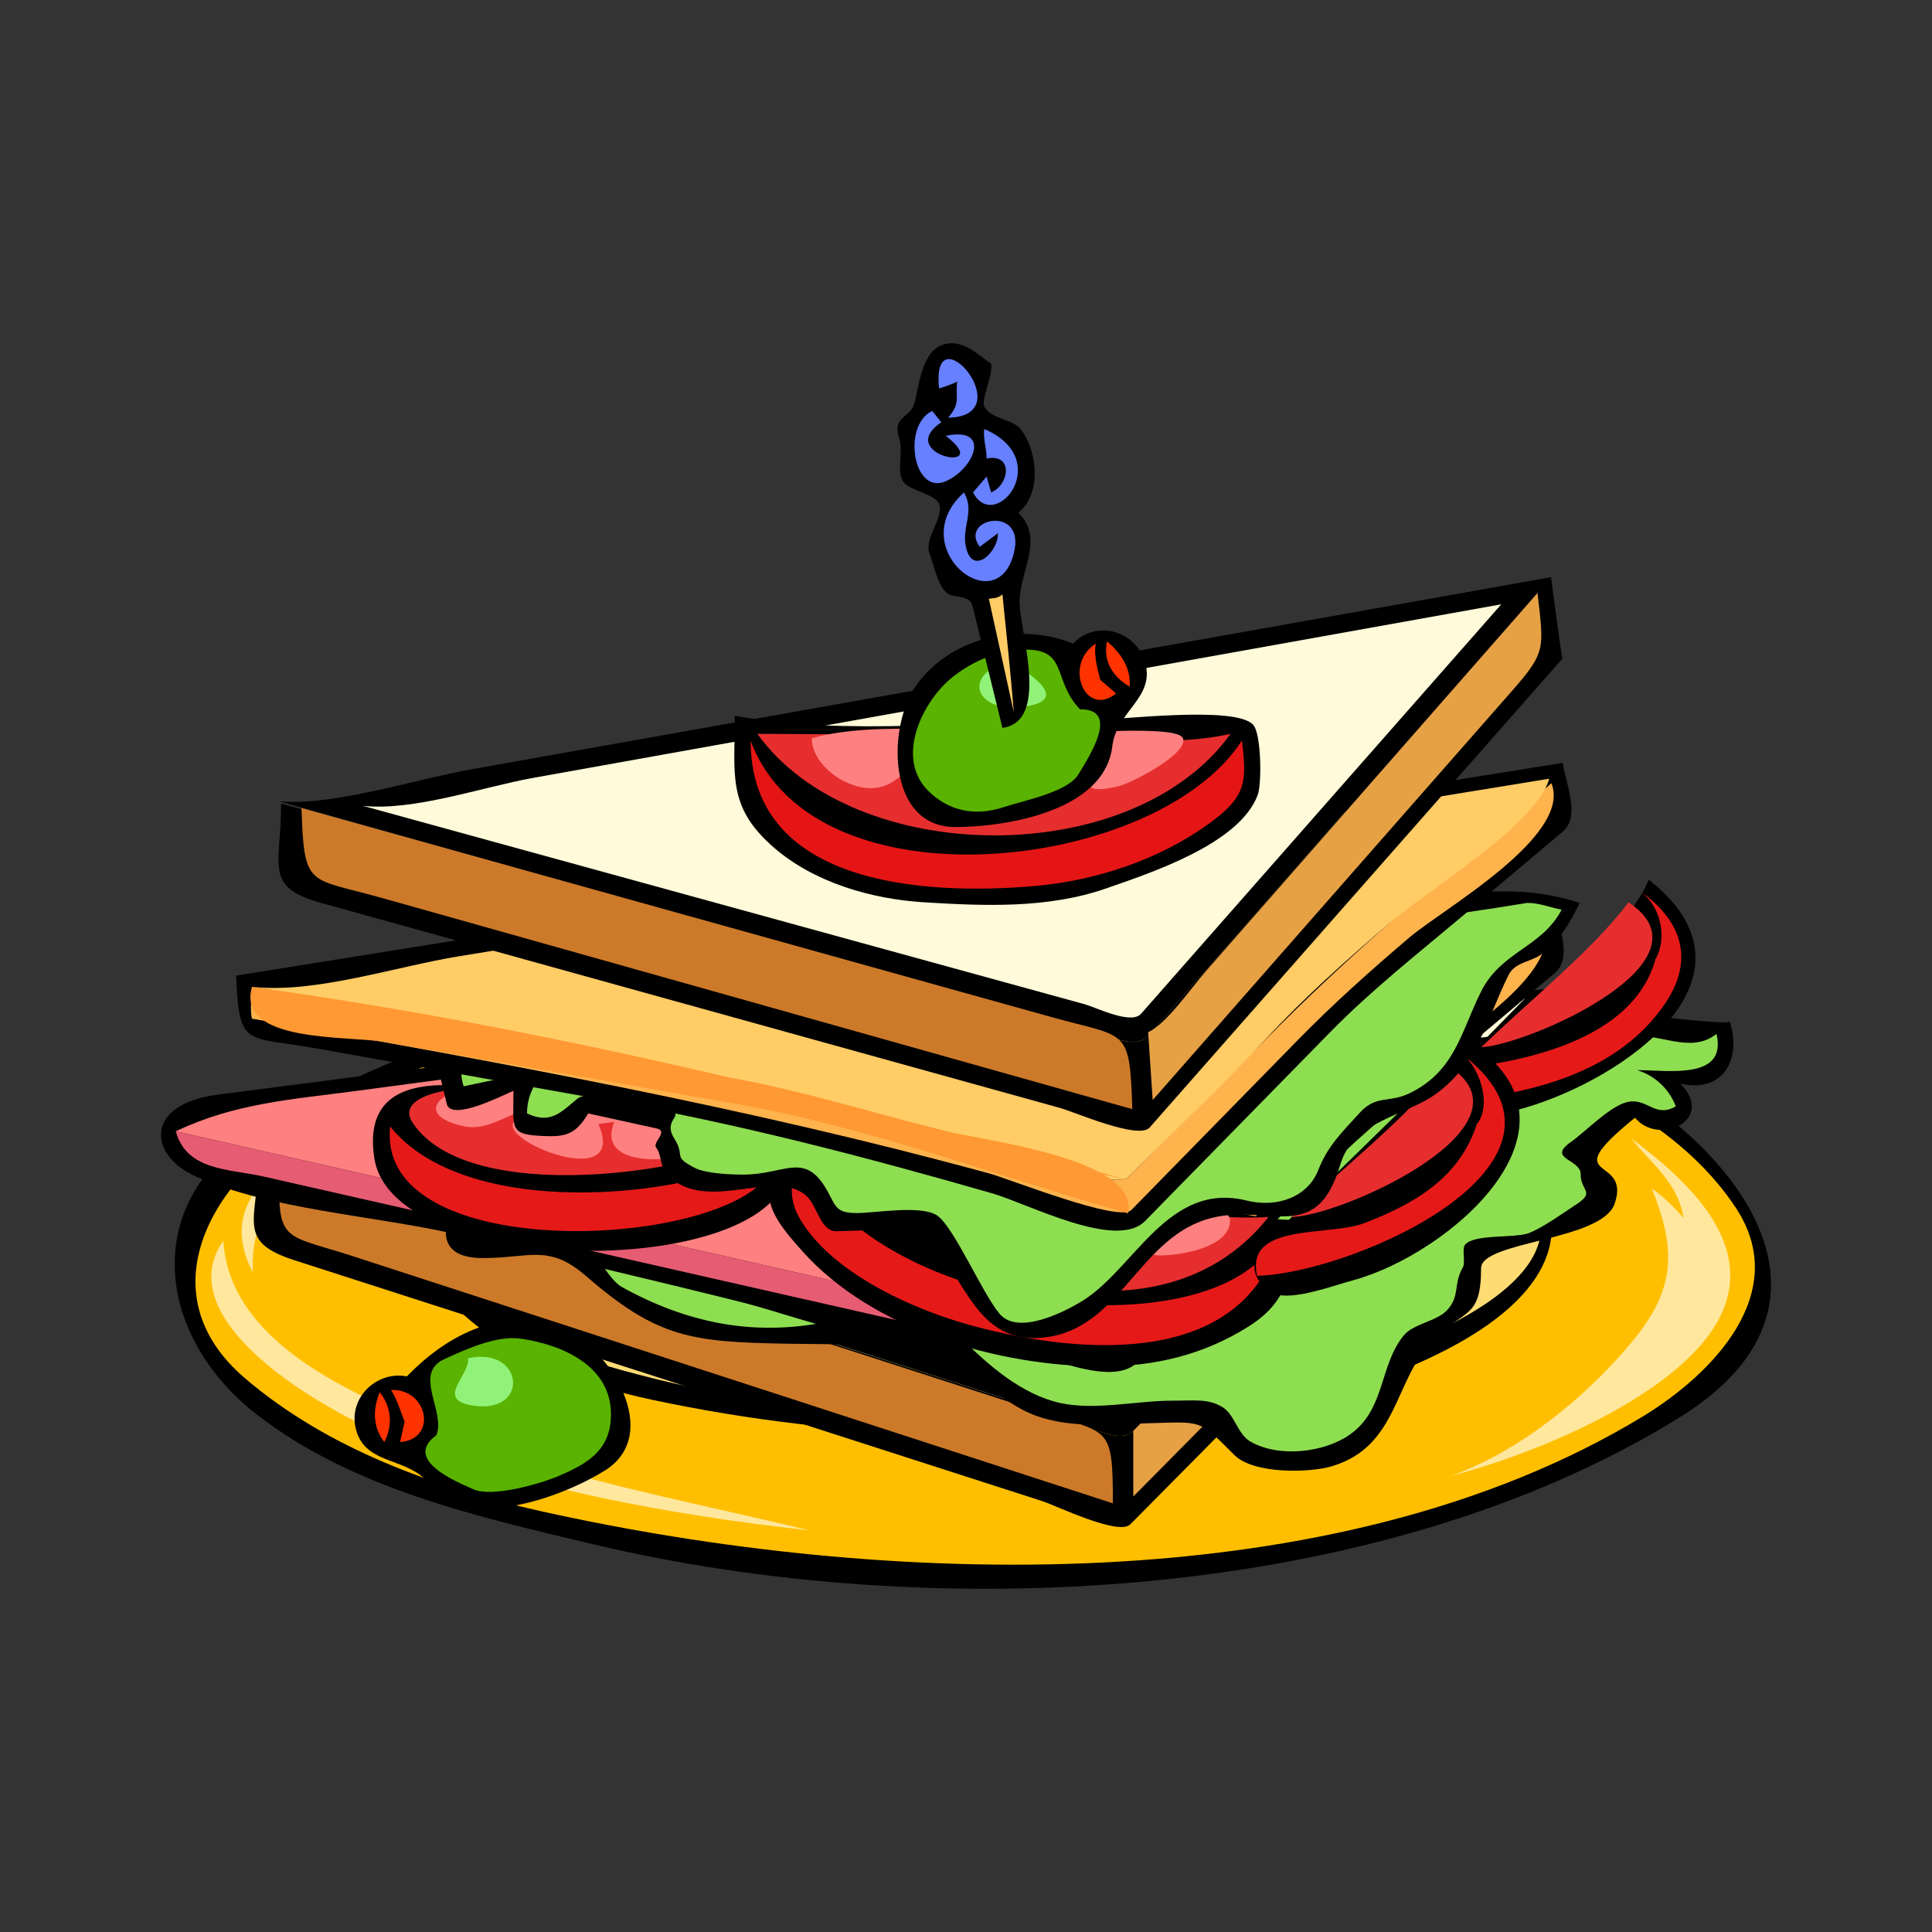 <svg:svg xmlns:dc="http://purl.org/dc/elements/1.1/" xmlns:ns1="http://sodipodi.sourceforge.net/DTD/sodipodi-0.dtd" xmlns:ns2="http://www.inkscape.org/namespaces/inkscape" xmlns:ns4="http://creativecommons.org/ns#" xmlns:rdf="http://www.w3.org/1999/02/22-rdf-syntax-ns#" xmlns:svg="http://www.w3.org/2000/svg" height="490.295" id="Layer_1" space="preserve" version="1.1" viewBox="-30.862 -77.106 490.295 490.295" width="490.295" ns1:docname="sandwich-parts.svg" ns1:version="0.32" ns2:version="0.48.3.1 r9886">
  <svg:rect x="-30.862" y="-77.106" width="490.295" height="490.295" fill="#333333" stroke="none"/>
  <ns1:namedview bordercolor="#666666" borderopacity="1.0" fit-margin-bottom="10" fit-margin-left="10" fit-margin-right="10" fit-margin-top="10" id="base" pagecolor="#ffffff" showgrid="false" ns2:current-layer="Layer_1" ns2:cx="-117.61299" ns2:cy="113.25948" ns2:window-height="656" ns2:window-maximized="0" ns2:window-width="946" ns2:window-x="16" ns2:window-y="24" ns2:zoom="0.63230601" />
  <svg:g id="g3478" transform="translate(13.465 -47.155)">
    <svg:path d="m201.94 214.23c48.798 1.663 96.207 6.063 142.95 20.892 39.663 12.584 90.662 61.324 37.097 94.581-76.46 47.47-190.28 52.691-276.44 32.095-29.087-6.954-60.334-13.974-84.571-32.668-25.827-19.921-30.347-54.6 0.923-72.926 27.14-15.905 55.476-26.627 86.396-32.778 30.47-6.06 64.65-2.62 93.64-9.19" id="path3" ns2:connector-curvature="0" />
    <svg:path d="m203.66 218.26c47.8 1.7 93.731 6.744 139.38 21.568 20.345 6.606 41.558 18.913 53.315 37.004 13.944 21.457-6.199 42.004-23.811 52.698-78.25 47.517-193.24 43.214-279.39 24.069-26.848-5.966-54.329-15.797-75.386-33.849-25.349-21.733-8-50.771 15.495-64.549 51.152-29.99 112.44-34.88 170.39-36.94" id="path5" style="fill:#ffbf00" ns2:connector-curvature="0" />
    <svg:path d="m323.73 344.65c19.645-5.118 47.818-16.661 62.05-31.597 20.363-21.371 2.244-40.539-16.091-54.005 5.05 6.299 11.873 11.151 13.218 20.107-2.377-2.859-5.21-5.494-8.045-7.474 6.283 15.602 6.106 25.545-5.172 39.07-11.73 14.07-28.6 27.77-45.96 33.9" id="path89" style="fill:#ffe79e" ns2:connector-curvature="0" />
    <svg:path d="m161.14 358.43c-35.99-3.99-70.139-10.49-104.28-22.79-14.313-5.15-59.65-29.17-44.511-50.74 1.529 25.233 30.988 38.039 51.127 46.532 31.548 13.31 64.624 19 97.664 27.01" id="path91" style="fill:#ffe79e" ns2:connector-curvature="0" />
    <svg:path d="m204.81 225.72c40.011 0.935 99.173 1.231 130.61 30.558 46.481 43.364-34.467 68.754-68.068 73.421-49.411 6.862-97.056 5.996-145.94-4.364-20.189-4.279-43.267-12.788-55.627-30.098-14.422-20.195 9.37-40.551 26.704-48.175 36.163-15.91 75.313-18.96 112.32-21.34" id="path7" ns2:connector-curvature="0" />
    <svg:path d="m205.95 230.32c43.676 1.088 96.188 3.896 130.79 33.875 43.481 37.673-67.273 61.553-86.551 63.79-45.05 5.229-93.32 1.751-137-10.299-15.296-4.22-50.663-16.5-46.387-37.896 4.637-23.2 33.414-32.207 53.261-38.367 27.41-8.5 59.35-10.19 85.89-11.1" id="path9" style="fill:#ffdc73" ns2:connector-curvature="0" />
    <svg:path d="m34.184 260.19c-12.712 8.346-22.11 17.72-14.363 32.753-0.157-4.674 0.281-11.189 3.734-14.654 8.12-8.15 10.05-3.95 10.629-18.1" id="path93" style="fill:#ffe79e" ns2:connector-curvature="0" />
  </svg:g>
  <svg:g id="g3471" transform="translate(.22 -40.236)">
    <svg:path d="m368.54 236.06c-26.522 26.79-53.046 53.579-79.568 80.369-11.069 11.181-22.139 22.361-33.208 33.542-2.955 2.984-18.826-4.76-22.372-5.902-44.91-14.47-89.83-28.93-134.74-43.4-18.354-5.91-36.71-11.82-55.067-17.74-14.511-4.67-9.639-9.74-8.824-25.62l206.01 66.165c4.301 1.381 12.179 6.364 15.739 2.769 11.79-11.909 23.58-23.817 35.369-35.727 25.557-25.813 51.112-51.626 76.668-77.438-0.01 7.66-0.01 15.32-0.01 22.98" id="path13" ns2:connector-curvature="0" />
    <svg:path d="m39.928 258.47c-0.687 20.487 0.336 17.531 18.825 23.544 23.933 7.783 47.865 15.565 71.797 23.349l120.79 39.281c0-20.389-0.931-17.535-19.35-23.491-25.268-8.172-50.535-16.343-75.802-24.514-26.393-8.535-52.786-17.069-79.178-25.604-11.533-3.73-27.129-6.57-37.084-12.57" id="path17" style="fill:#cc7a29" ns2:connector-curvature="0" />
    <svg:path d="m256.52 325.68v17.235c21.103-21.327 42.205-42.654 63.307-63.981 12.037-12.165 24.074-24.33 36.111-36.495 9.242-9.341 8.586-10.716 8.586-24.763l-54.002 54.288c-16.67 16.74-35.77 41.32-54.01 53.71" id="path19" style="fill:#e6a145" ns2:connector-curvature="0" />
    <svg:path d="m33.605 256.74c69.029 22.233 138.06 44.467 207.09 66.7 4.306 1.387 12.244 6.409 15.813 2.806 11.79-11.909 23.58-23.817 35.369-35.727 25.557-25.813 51.112-51.626 76.668-77.438-111.53 14.57-223.08 32.23-334.94 43.66" id="path11" ns2:connector-curvature="0" />
    <svg:path d="m54.863 258.47c61.865 19.488 123.73 38.976 185.6 58.464 4.647 1.463 11.385 5.991 15.116 2.176 10.757-10.998 21.513-21.996 32.27-32.994l68.058-69.589c-100.24 13.99-200.48 30.7-301.05 41.94" id="path15" style="fill:#fffad9" ns2:connector-curvature="0" />
  </svg:g>
  <svg:g id="g3457" transform="translate(40.806 -31.249)">
    <svg:path d="m343.26 237.79c-20.717 16.777-0.803 9.147-5.172 21.83-3.255 9.448-33.893 9.469-33.893 16.373 0 12.857-4.238 10.311-12.064 18.097-10.096 10.044-8.775 27.104-25.855 32.169-5.672 1.683-19.827 2.003-24.699-2.869-9.29-9.29-7.917-8.406-22.405-8.043-10.726 0.269-21.694 1.559-31.263-3.392-8.69-4.496-15.384-13.287-24.675-14.835-12.739-2.123-22.583-1.761-34.96-1.971-24.521-0.418-33.088-1.455-51.2-17.162-9.51-8.248-14.104-4.577-26.231-4.577-15.571 0-8.133-13.966-3.254-20.063 3.926-4.905 22.714-4.146 28.481-4.93 25.044-3.397 50.089-6.795 75.133-10.192 53.555-7.265 107.11-14.53 160.66-21.796 11.011-1.493 22.021-2.986 33.03-4.48 1.919-0.261 22.766 2.535 22.366 1.335 2.992 8.979-0.968 18.369-12.512 15.889 9.1 9.03-5.32 16.02-11.5 8.62" id="path21" ns2:connector-curvature="0" />
    <svg:path d="m343.83 225.72c4.51 1.435 8.108 4.765 9.768 9.195-5.215 3.019-7.137-2.09-12.062-1.15-4.452 0.849-10.814 7.568-14.542 10.177-6.243 4.369 2.533 4.322 2.474 8.208-0.063 4.119 3.714 4.427-0.86 7.468-3.441 2.288-9.006 6.24-12.352 7.473-3.593 1.324-13.645 0.164-16.085 2.872-0.909 1.009 0.091 4.596-0.572 5.745-2.557 4.434-0.629 7.202-4.022 10.912-2.575 2.815-8.572 3.495-10.918 6.323-6.415 7.735-4.613 18.797-13.784 25.274-6.367 4.497-17.951 5.99-25.28 1.722-3.181-1.853-3.942-6.745-6.895-8.617-3.628-2.301-7.075-1.723-12.926-1.723-8.948 0-19.599 2.55-28.439 0.578-9.696-2.163-18.156-9.538-24.956-16.338-5.725-5.725-26.32-5.813-34.276-4.218-18.869 3.783-35.76 0.075-51.872-8.814-4.794-2.646-8.772-14.85-15.369-14.167-8.432 0.872-19.531 4.872-25.19-3.578 15.753-10.5 30.17-10.462 49.065-12.988 37.105-4.963 74.21-9.925 111.32-14.887 35.174-4.704 70.349-9.408 105.52-14.112 9.93-1.328 19.859-2.656 29.79-3.983 7.966-1.065 15.832 4.725 22.574-0.562 2.73 11.74-12.17 9.19-20.11 9.19" id="path23" style="fill:#8ede51" ns2:connector-curvature="0" />
  </svg:g>
  <svg:g id="g3544" transform="translate(565.41 54.062)">
    <svg:path d="m-538.32 152.29c0.706 18.416 2.418 15.265 20.041 18.415 24.617 4.4 49.233 8.802 73.85 13.202 33.674 6.021 65.067 14.174 98.013 23.646 8.976 2.58 31.424 14.487 38.745 7.019 15.671-15.986 31.341-31.972 47.011-47.958 10.579-10.791 22.445-20.097 34.004-29.83 8.315-7.002 16.63-14.003 24.944-21.005 4.625-3.895 0.867-11.943 0.045-17.493l-336.66 54" id="path53" ns2:connector-curvature="0" />
    <svg:path d="m-534.3 163.21c63.466 11.167 125.16 22.372 187.12 39.284 5.233 1.428 32.854 12.521 36.061 9.248 14.063-14.357 28.125-28.715 42.188-43.073 9.148-9.34 18.459-17.658 28.441-26.138 8.378-7.116 41.303-25.667 35.949-39.071-24.986 21.567-50.486 42.452-73.535 66.067-11.161 11.435-22.577 22.638-33.895 33.897-3.744 3.726-36.59-8.99-42.348-10.56-58.717-16.001-119.58-29.439-179.98-37.7-0.004 2.41-0.608 5.72-0.004 8.04" id="path55" style="fill:#ffb34d" ns2:connector-curvature="0" />
    <svg:path d="m-205.12 102.32c-54.674 8.904-109.35 17.807-164.02 26.711-37.588 6.121-75.176 12.242-112.76 18.363-15.672 2.553-36.313 9.411-51.829 7.775 61.377 10.197 122.59 22.216 182.54 38.555 5.532 1.507 35.635 13.266 39.213 9.705 11.659-11.6 23.808-22.974 34.972-35.064 9.679-10.481 20.281-19.863 31.07-29.176 9.8-8.45 37.82-25.38 40.82-36.86" id="path57" style="fill:#ffcc66" ns2:connector-curvature="0" />
    <svg:path d="m-533.73 155.17c40.397 6.711 80.361 15.65 120.64 22.979 17.952 3.266 35.134 8.545 52.799 13.149 11.093 2.893 51.415 7.183 48.31 21.32-32.744-9.246-65.793-21.862-99.207-27.742-29.9-5.261-59.801-10.521-89.701-15.782-8.947-1.574-37.532 0.305-33.417-13.925 74.964 10.253 148.93 28.902 221.75 48.832-73.72-16.29-147.45-32.57-221.17-48.84" id="path59" style="fill:#ff9933" ns2:connector-curvature="0" />
  </svg:g>
  <svg:g id="g3537" transform="translate(399.35 -205.31)">
    <svg:g id="g3310" transform="translate(-474.85 -11.466)">
      <svg:g id="g3296" transform="translate(39.538 219.43)">
        <svg:path d="m354.18 170c1.19-17.45-24.585-6.809-35.685-5.373-32.343 4.186-64.686 8.372-97.028 12.558-53.739 6.955-107.48 13.91-161.22 20.865-18.519 2.396-17.626 15.34-5.386 20.782 18.978 8.438 45.391 9.919 65.706 14.578 24.396 5.594 48.747 11.305 73.029 17.374 13.871 3.468 50.261 17.37 63.626 9.57 38.01-22.19 66.29-59.02 96.95-90.36" id="path61" ns2:connector-curvature="0" />
        <svg:path d="m49.696 207.34c59.951 13.634 119.9 27.268 179.85 40.9 23.394 5.32 36.642-2.426 52.863-18.405 22.582-22.244 45.163-44.488 67.744-66.732-51.008 6.808-102.02 13.616-153.02 20.424-33.774 4.508-67.548 9.016-101.32 13.523-16.687 2.23-30.992 3.09-46.114 10.29" id="path63" style="fill:#ff8080" ns2:connector-curvature="0" />
      </svg:g>
      <svg:path d="m389.12 381.95c4.331 8.98-12.979 20.091-18.36 25.556-14.662 14.888-29.325 29.774-43.987 44.662-16.427 16.68-31.729 27.711-56.442 22.104-34.632-7.856-69.263-15.713-103.89-23.568-18.334-4.159-36.668-8.318-55.003-12.478-8.465-1.921-19.437-1.348-22.195-11.461 59.951 13.634 119.9 27.268 179.85 40.9 23.394 5.32 36.642-2.426 52.863-18.405l43.02-42.377c6.76-6.64 21.1-16.94 24.15-24.92" id="path65" style="fill:#e65c73" ns2:connector-curvature="0" />
    </svg:g>
  </svg:g>
  <svg:g id="g3425" transform="translate(-289.39 -235.4)">
    <svg:path d="m587.91 467.71c-1.952 12.492-1.48 20.315-12.637 27.288-11.453 7.159-23.655 10.054-37.059 10.054-26.306 0-58.289-9.256-76.122-29.303-2.868-3.224-6.998-7.772-8.04-12.067-0.498-2.051 1.833-17.312 2.488-17.203 12.681 2.095 25.361 4.19 38.042 6.286 21.163 3.497 42.326 6.995 63.489 10.492 8.24 1.36 23.91 5.41 29.84 4.45" id="path33" ns2:connector-curvature="0" />
    <svg:path d="m458.65 453.35c0.312 29.706-100.29 30.354-105.13-1.156-3.875-25.248 25.602-18.162 39.961-15.799 9.99 1.65 69.359 5.42 65.169 16.96" id="path25" ns2:connector-curvature="0" />
    <svg:path d="m357.54 444.15c-4.152 38.413 100.46 30.308 97.665 6.322-23.69 12.65-78.842 17.29-97.667-6.32" id="path27" style="fill:#e61919" ns2:connector-curvature="0" />
    <svg:path d="m453.48 445.87c-17.867 10.36-76.005 18.665-90.194-2.583-5.358-8.024 14.714-9.445 18.064-8.911 24.044 3.83 48.09 7.66 72.13 11.49" id="path29" style="fill:#e62e2e" ns2:connector-curvature="0" />
    <svg:path d="m379.37 434.38c-10.148 0.622-15.355 7.243-2.873 9.768 7.82 1.581 14.608-7 21.258-4.022v1.149c-29.261-0.472 21.962 23.486 12.634 2.295 1.341-0.19 2.682-0.382 4.022-0.572-5.993 14.724 26.786 9.42 27.575 3.444 0.82-6.21-55.882-11.05-62.617-12.07" id="path31" style="fill:#ff8080" ns2:connector-curvature="0" />
    <svg:path d="m583.89 470c-8.004 35.224-49.599 32.597-78.707 24.702-14.354-3.893-33.753-12.521-42.509-25.28-5.175-7.54-2.603-10.642-2.3-20.107 9.36 22.896 36.402 34.258 59.172 38.498 19.22 3.58 55.45 3.25 64.35-17.81" id="path35" style="fill:#e61919" ns2:connector-curvature="0" />
    <svg:path d="m580.45 467.13c-29.488 37.348-92.41 12.679-115.48-18.957 37.86 0.75 78.82 21.04 115.48 18.96" id="path37" style="fill:#e62e2e" ns2:connector-curvature="0" />
    <svg:path d="m486.81 452.19c-14.056-6.416-6.451 7.039 1.436 11.781 2.833 1.704 7.91 6.949 11.776 5.454 3.09-1.194-0.408-10.553 4.595-9.189 5.069 1.382-0.198 7.593 1.722 10.345 3.706 5.312 11.466 6.285 17.813 7.462 4.938 0.916 17.007 4.047 18.957-1.145 0.648-1.727-4.642-9.238-5.173-11.49 7.382 1.513 8.488 11.49 14.938 11.49 4.918 0 17.811-1.892 17.811-8.906-0.02-9.31-74.27-15.09-83.89-15.8" id="path39" style="fill:#ff8080" ns2:connector-curvature="0" />
    <svg:path d="m676.96 381.54c31.292 24.671-6.523 50.766-31.812 57.998-9.493 2.715-29.74 2.622-15.773-10.878 13.19-12.76 41.05-31.3 47.58-47.12" id="path41" ns2:connector-curvature="0" />
    <svg:path d="m678.68 401.64c-5.775 20.868-33.916 26.291-52.277 28.147-0.431 1.985-0.149 6.142 0.572 8.039 20.147-2.012 42.342-7.214 54.261-25.084 7.698-11.541 3.446-21.379-6.578-28.337 5.4 3.79 7.06 11.91 4.03 17.23" id="path43" style="fill:#e61919" ns2:connector-curvature="0" />
    <svg:path d="m671.79 387.28c22.967 15.075-25.687 36.274-37.342 36.765 11.91-11.55 28.47-24.83 37.34-36.76" id="path45" style="fill:#e62e2e" ns2:connector-curvature="0" />
    <svg:path d="m631.57 422.89c32.578 21.42-5.462 53.849-29.809 60.347-4.485 1.196-15.073 5.163-19.596 3.42-4.692-1.809-7.855-7.721-2.604-12.86 17.34-16.97 34.68-33.94 52.01-50.91" id="path47" ns2:connector-curvature="0" />
    <svg:path d="m633.3 443.57c-4.392 13.652-15.801 20.22-28.516 25.107-9.064 3.484-30.396-0.177-27.212 13.391 24.627-0.651 89.135-29.159 51.127-56.877 5.48 3.27 8.52 13.8 4.6 18.38" id="path49" style="fill:#e61919" ns2:connector-curvature="0" />
    <svg:path d="m625.83 428.64c24.514 15.211-27.059 38.468-39.638 38.492 12.61-12.07 30.28-25.85 39.64-38.49" id="path51" style="fill:#e62e2e" ns2:connector-curvature="0" />
  </svg:g>
  <svg:g id="g3292" transform="translate(20.449 -.151)">
    <svg:path d="m97.95 205.61c5.789 1.269 11.578 2.536 17.366 3.805 3.138 0.687-1.101 3.553-0.131 4.813 1.702 2.213 0.544 5.257 4.022 8.045 10.255 8.221 26.886-3.028 34.47 4.598 2.356 2.37 3.326 8.62 7.181 8.62 5.362 0 15.608-1.068 20.394 1.145 12.182 5.635 12.825 27.787 32.176 25.853 19.872-1.987 24.196-25.993 43.087-30.447 14.466-3.411 26.325 6.888 32.293-13.413 3.345-11.377 16.85-12.38 24.578-18.185 10.646-7.994 12.517-18.707 18.15-29.981 1.736-3.474 6.081-3.233 8.853-5.639 4.595-3.987 6.242-6.741 9.189-12.634-18.422-6.152-36.163-1.115-55.41 1.212-40.026 4.838-80.052 9.676-120.08 14.515-30.164 3.646-60.327 7.292-90.491 10.939-8.116 0.981-9.547 3.642-16.871 8.033-8.878 5.324-6.9 6.066-4.697 16.204 1.04 4.786 14.44-2.216 16.962-3.226 0 9.896-1.184 11.138 8.045 11.489 5.202 0.2 7.841-0.51 10.912-5.74" id="path67" ns2:connector-curvature="0" />
    <svg:path d="m336.37 152.19c2.785-0.041 5.87 1.169 8.617 1.717-5.063 9.672-15.28 10.46-20.449 20.792-5.106 10.21-6.525 20.08-18.043 25.746-5.315 2.615-8.511 0.347-12.74 5-4.467 4.913-8.141 8.409-10.523 14.533-2.711 6.969-10.641 9.615-18.099 7.756-20.112-5.016-28.555 17.438-41.939 25.566-4.185 2.541-16.081 8.756-20.831 3.165-4.402-5.182-11.668-22.259-15.934-25.001-4.144-2.664-15.566-0.572-20.394-0.572-6.03 0-5.165-2.418-8.334-7.181-5.298-7.961-10.258-2.667-20.104-2.581-3.292 0.029-9.771-0.232-12.64-1.728-5.828-3.038-2.161-2.706-5.173-7.468-4.03-6.372 7.691-5.947-8.814-8.57-3.575-0.567-12.825-3.936-15.815-1.444-4.26 3.55-6.813 6.436-12.713 3.692-0.025-4.553 2.117-8.739 5.745-11.49-7.276 1.533-14.553 3.067-21.83 4.601-0.65-1.707-0.855-5.085-0.572-6.896 6.306-0.352 9.351-7.495 15.367-8.233 7.11-0.873 14.221-1.746 21.332-2.619 30.093-3.694 60.185-7.389 90.278-11.083 47.01-5.79 98.77-10.35 143.58-17.72" id="path69" style="fill:#8ede51" ns2:connector-curvature="0" />
  </svg:g>
  <svg:g id="g3544-0" transform="translate(567.39 18.198)">
    <svg:path d="m-538.32 152.29c0.706 18.416 2.418 15.265 20.041 18.415 24.617 4.4 49.233 8.802 73.85 13.202 33.674 6.021 65.067 14.174 98.013 23.646 8.976 2.58 31.424 14.487 38.745 7.019 15.671-15.986 31.341-31.972 47.011-47.958 10.579-10.791 22.445-20.097 34.004-29.83 8.315-7.002 16.63-14.003 24.944-21.005 4.625-3.895 0.867-11.943 0.045-17.493l-336.66 54" id="path53-8" ns2:connector-curvature="0" />
    <svg:path d="m-534.3 163.21c63.466 11.167 125.16 22.372 187.12 39.284 5.233 1.428 32.854 12.521 36.061 9.248 14.063-14.357 28.125-28.715 42.188-43.073 9.148-9.34 18.459-17.658 28.441-26.138 8.378-7.116 41.303-25.667 35.949-39.071-24.986 21.567-50.486 42.452-73.535 66.067-11.161 11.435-22.577 22.638-33.895 33.897-3.744 3.726-36.59-8.99-42.348-10.56-58.717-16.001-119.58-29.439-179.98-37.7-0.004 2.41-0.608 5.72-0.004 8.04" id="path55-6" style="fill:#ffb34d" ns2:connector-curvature="0" />
    <svg:path d="m-205.12 102.32c-54.674 8.904-109.35 17.807-164.02 26.711-37.588 6.121-75.176 12.242-112.76 18.363-15.672 2.553-36.313 9.411-51.829 7.775 61.377 10.197 122.59 22.216 182.54 38.555 5.532 1.507 35.635 13.266 39.213 9.705 11.659-11.6 23.808-22.974 34.972-35.064 9.679-10.481 20.281-19.863 31.07-29.176 9.8-8.45 37.82-25.38 40.82-36.86" id="path57-4" style="fill:#ffcc66" ns2:connector-curvature="0" />
    <svg:path d="m-533.73 155.17c40.397 6.711 80.361 15.65 120.64 22.979 17.952 3.266 35.134 8.545 52.799 13.149 11.093 2.893 51.415 7.183 48.31 21.32-32.744-9.246-65.793-21.862-99.207-27.742-29.9-5.261-59.801-10.521-89.701-15.782-8.947-1.574-37.532 0.305-33.417-13.925 74.964 10.253 148.93 28.902 221.75 48.832-73.72-16.29-147.45-32.57-221.17-48.84" id="path59-9" style="fill:#ff9933" ns2:connector-curvature="0" />
  </svg:g>
  <svg:g id="g3285" transform="translate(-275.64 -295.34)">
    <svg:path d="m315.55 421.58 204.6 57.453c4.483 1.259 12.538 6.011 15.979 2.093 10.52-11.972 21.039-23.944 31.559-35.917 23.578-26.835 47.157-53.67 70.735-80.506-53.812 9.575-107.62 19.15-161.43 28.725-37.542 6.68-75.084 13.36-112.63 20.041-14.552 2.6-34.986 9.36-48.809 8.12" id="path71" ns2:connector-curvature="0" />
    <svg:path d="m641.28 385.38c-24.315 27.62-48.63 55.24-72.945 82.859-10.605 12.047-21.211 24.095-31.816 36.142-2.787 3.166-19.083-3.963-22.683-4.962-45.23-12.55-90.461-25.101-135.69-37.65-17.294-4.799-34.589-9.598-51.884-14.396-14.697-4.078-10.143-9.288-10.143-25.222l203.7 56.819c4.514 1.259 12.826 6.104 16.297 2.154 10.52-11.972 21.039-23.944 31.559-35.917 23.578-26.835 47.157-53.67 70.735-80.506 0.84 6.25 2.1 16.56 2.87 20.69" id="path73" ns2:connector-curvature="0" />
    <svg:path d="m336.8 422.72c61.03 16.775 122.06 33.55 183.09 50.325 3.219 0.885 11.938 5.329 14.471 2.449 9.742-11.072 19.483-22.146 29.225-33.218 20.729-23.561 41.456-47.122 62.185-70.683-48.794 8.748-97.587 17.496-146.38 26.244-33.127 5.939-66.255 11.878-99.383 17.818-12.926 2.33-30.457 8.51-43.212 7.07" id="path75" style="fill:#fffad9" ns2:connector-curvature="0" />
    <svg:path d="m321.29 423.3c0.686 20.452 1.592 17.52 20.308 22.787 24.214 6.815 48.429 13.629 72.644 20.444l117.89 33.177c-0.672-20.899-1.255-17.998-20.303-23.307-24.215-6.748-48.43-13.497-72.646-20.245-39.3-10.95-78.597-21.91-117.9-32.86" id="path77" style="fill:#cc7a29" ns2:connector-curvature="0" />
    <svg:path d="m536.15 480.17c0.384 5.745 0.767 11.489 1.15 17.234 18.992-21.627 37.985-43.254 56.978-64.88 11.405-12.987 22.811-25.974 34.217-38.961 8.772-9.99 8.033-10.763 6.47-24.842-16.374 18.671-32.747 37.342-49.121 56.013-11.62 13.251-23.24 26.501-34.861 39.752-4.09 4.66-10.2 13.62-14.84 15.69" id="path79" style="fill:#e6a145" ns2:connector-curvature="0" />
  </svg:g>
  <svg:g id="g3082" transform="translate(452.84 -49.209)">
    <svg:path d="m-380.45 321.4c-7.851-1.551-15.574 5.94-12.64 14.362 2.874 8.249 13.029 6.084 18.542 13.105 9.632 12.266 33.979 2.898 44.366-3.591 14.798-9.245 1.219-31.207-10.631-35.939-16.11-6.43-30.48 2.58-39.64 12.06" id="path95" ns2:connector-curvature="0" />
    <svg:path d="m-387.34 325.42c2.989 3.727 3.388 8.424 1.15 12.646-2.877-3.75-2.958-8.24-1.15-12.65" id="path97" style="fill:#ff3300" ns2:connector-curvature="0" />
    <svg:path d="m-381.02 332.89c-0.383 1.724-0.767 3.448-1.15 5.172 9.627-0.72 7.005-13.617-2.294-13.218 1.55 2.34 3.11 7.36 3.44 8.05" id="path99" style="fill:#ff3300" ns2:connector-curvature="0" />
    <svg:path d="m-372.98 336.34c-8.345 6.084 4.412 11.521 9.476 13.734 4.706 2.058 16.784-1.356 21.543-3.389 6.835-2.919 12.456-6.067 13.218-13.79 1.349-13.68-11.851-19.504-22.875-21.079-6.053-0.864-13.979 2.732-19.426 5.249-7.89 3.65 0.54 13.34-1.93 19.28" id="path101" style="fill:#59b300" ns2:connector-curvature="0" />
    <svg:path d="m-364.94 316.8c14.037-3.124 15.805 13.9 1.728 12.067-10.59-1.38-1.03-7.82-1.73-12.07" id="path103" style="fill:#91f279" ns2:connector-curvature="0" />
  </svg:g>
  <svg:g id="g3155" transform="translate(.779 -22.954)">
    <svg:path d="m154.83 127.48c0 15.102-1.978 23.033 9.768 33.326 10.227 8.961 24.771 13.177 38.113 14.012 15.309 0.958 31.634 1.645 46.384-3.519 11.152-3.905 33.774-11.213 38.441-23.711 1.057-2.83 0.926-15.521-1.15-17.807-4.56-5.019-34.486-1.15-41.915-1.15-28.33 0-62.16 4.12-89.63-1.15" id="path81" ns2:connector-curvature="0" />
    <svg:path d="m158.85 133.8c0 36.346 43.099 39.419 72.161 36.89 15.292-1.331 31.294-6.584 43.883-15.626 9.745-7 9.954-10.64 8.618-21.263-21.36 33.25-108.65 43.51-124.66 0" id="path83" style="fill:#e61515" ns2:connector-curvature="0" />
    <svg:path d="m280.64 132.08c-24.871 34.741-95.775 33.976-120.07 0 20.743 0.099 41.486 0.198 62.229 0.296 17.78 0.08 41.3 3.52 57.84-0.3" id="path85" style="fill:#e62e2e" ns2:connector-curvature="0" />
    <svg:path d="m174.36 133.23c0.094 6.69 8.338 12.656 14.94 12.64 8.055-0.019 9.25-7.738 17.807-9.195-1.19 5.083-8.009 9.417-5.167 13.218 3.388 4.531 30.137 3.181 33.895-0.575 3.384-3.382 0.563-13.272 6.893-11.487 6.106 1.722-4.501 11.112 9.768 7.461 2.962-0.758 17.462-8.098 16.085-12.062-1.235-3.557-28.856-1.145-32.644-1.145-18.66 0-45.57-3.6-61.58 1.15" id="path87" style="fill:#ff8080" ns2:connector-curvature="0" />
  </svg:g>
  <svg:g id="g3132" transform="translate(2.762 -8.499)">
    <svg:path d="m238.7 94.74c5.67-6.181 16.206-3.423 18.385 5.167 2.2 8.674-7.397 12.043-8.438 20.877-1.936 16.435-26.904 20.488-39.839 20.488-17.642 0-17.259-25.98-9.746-36.198 9.54-12.951 27.37-15.461 39.65-10.33" id="path105" ns2:connector-curvature="0" />
    <svg:path d="m247.32 94.163c-1.098 4.848 1.396 9.005 5.745 11.49 0.34-4.77-2.25-8.535-5.74-11.487" id="path107" style="fill:#ff3300" ns2:connector-curvature="0" />
    <svg:path d="m245.6 103.93c1.341 1.148 2.682 2.296 4.022 3.444-7.946 6.355-13.43-7.439-5.173-12.634-0.63 3.535 0.89 7.794 1.15 9.194" id="path109" style="fill:#ff3300" ns2:connector-curvature="0" />
    <svg:path d="m240.42 111.4c10.301-0.119 2.434 11.845-0.337 16.466-2.749 4.583-13.856 6.646-18.996 8.359-7.479 2.493-14.177 0.834-19.156-4.144-8.271-8.268-1.75-21.949 5.384-28.19 4.594-4.02 11.386-7.173 17.533-7.581 13.11-0.879 8.19 7.331 15.59 15.081" id="path111" style="fill:#59b300" ns2:connector-curvature="0" />
    <svg:path d="m223.19 99.33c-12.971 2.245-10.046 13.887 4.31 11.188 11.28-2.12-2.81-9.8-4.31-11.19" id="path113" style="fill:#91f279" ns2:connector-curvature="0" />
  </svg:g>
  <svg:g id="g3105" transform="translate(8.956 10)">
    <svg:g id="g3212">
      <svg:path d="m211.7 5.116c0.615 2.893-2.599 9.035-1.723 10.912 1.487 3.187 7.246 3.229 9.195 5.745 4.497 5.802 5.301 16.575-0.577 21.263 7.04 6.708-0.203 15.44 0.359 23.586 0.564 8.179 7.326 29.425-4.382 30.991-2.262-9.212-4.522-18.423-6.784-27.635-1.257-5.122-0.663-5.01-5.939-5.965-3.481-0.63-4.53-7.525-5.756-10.592-1.552-3.881 3.808-9.233 2.395-12.685-1.042-2.546-7.674-3.323-9.19-5.745-1.544-2.468 0.076-7.8-0.864-10.629-1.939-5.837 2.45-5.148 3.736-8.906 1.066-3.116 1.587-12.826 6.895-14.935 5.27-2.102 9.47 2.712 12.62 4.595" id="path115" ns2:connector-curvature="0" />
      <svg:path d="m211.13 64.86c2.105 9.575 4.212 19.15 6.317 28.725-0.762-9.965-1.896-19.919-2.872-29.869-1.18 1.186-2.84 0.962-3.45 1.144" id="path117" style="fill:#ffcc66" ns2:connector-curvature="0" />
      <svg:path d="m198.49 11.438c-2.106-20.144 21.207 7.103 2.3 7.461 3.231-3.771 1.839-4.81 2.295-9.189-1.01 0.659-4.84 1.885-4.59 1.728" id="path119" style="fill:#6680ff" ns2:connector-curvature="0" />
      <svg:path d="m196.76 17.183c-7.692 3.595-4.891 21.732 3.647 17.752 7.217-3.364 11.297-13.863-0.202-11.435 12.808 9.941-13.35 4.858-1.145-3.445-0.76-0.957-1.53-1.914-2.3-2.872" id="path121" style="fill:#6680ff" ns2:connector-curvature="0" />
      <svg:path d="m209.98 21.772c18.048 7.781 2.689 26.721-2.872 16.09 1.15-1.341 2.3-2.682 3.45-4.022 0.382 1.341 0.763 2.682 1.145 4.022 4.543-1.83 5.82-9.959-1.145-8.617 0.03-2.481-0.96-5.169-0.58-7.473" id="path123" style="fill:#6680ff" ns2:connector-curvature="0" />
      <svg:path d="m217.44 53.37c3.3-12.509-14.109-9.075-8.617-1.716 1.533-1.15 3.067-2.3 4.601-3.451 0.169 4.549-6.009 10.632-7.92 4.256-1.667-5.561 2.265-9.511-0.698-14.596-15.36 13.923 8.2 32.973 12.64 15.507" id="path125" style="fill:#6680ff" ns2:connector-curvature="0" />
    </svg:g>
  </svg:g>
</svg:svg>